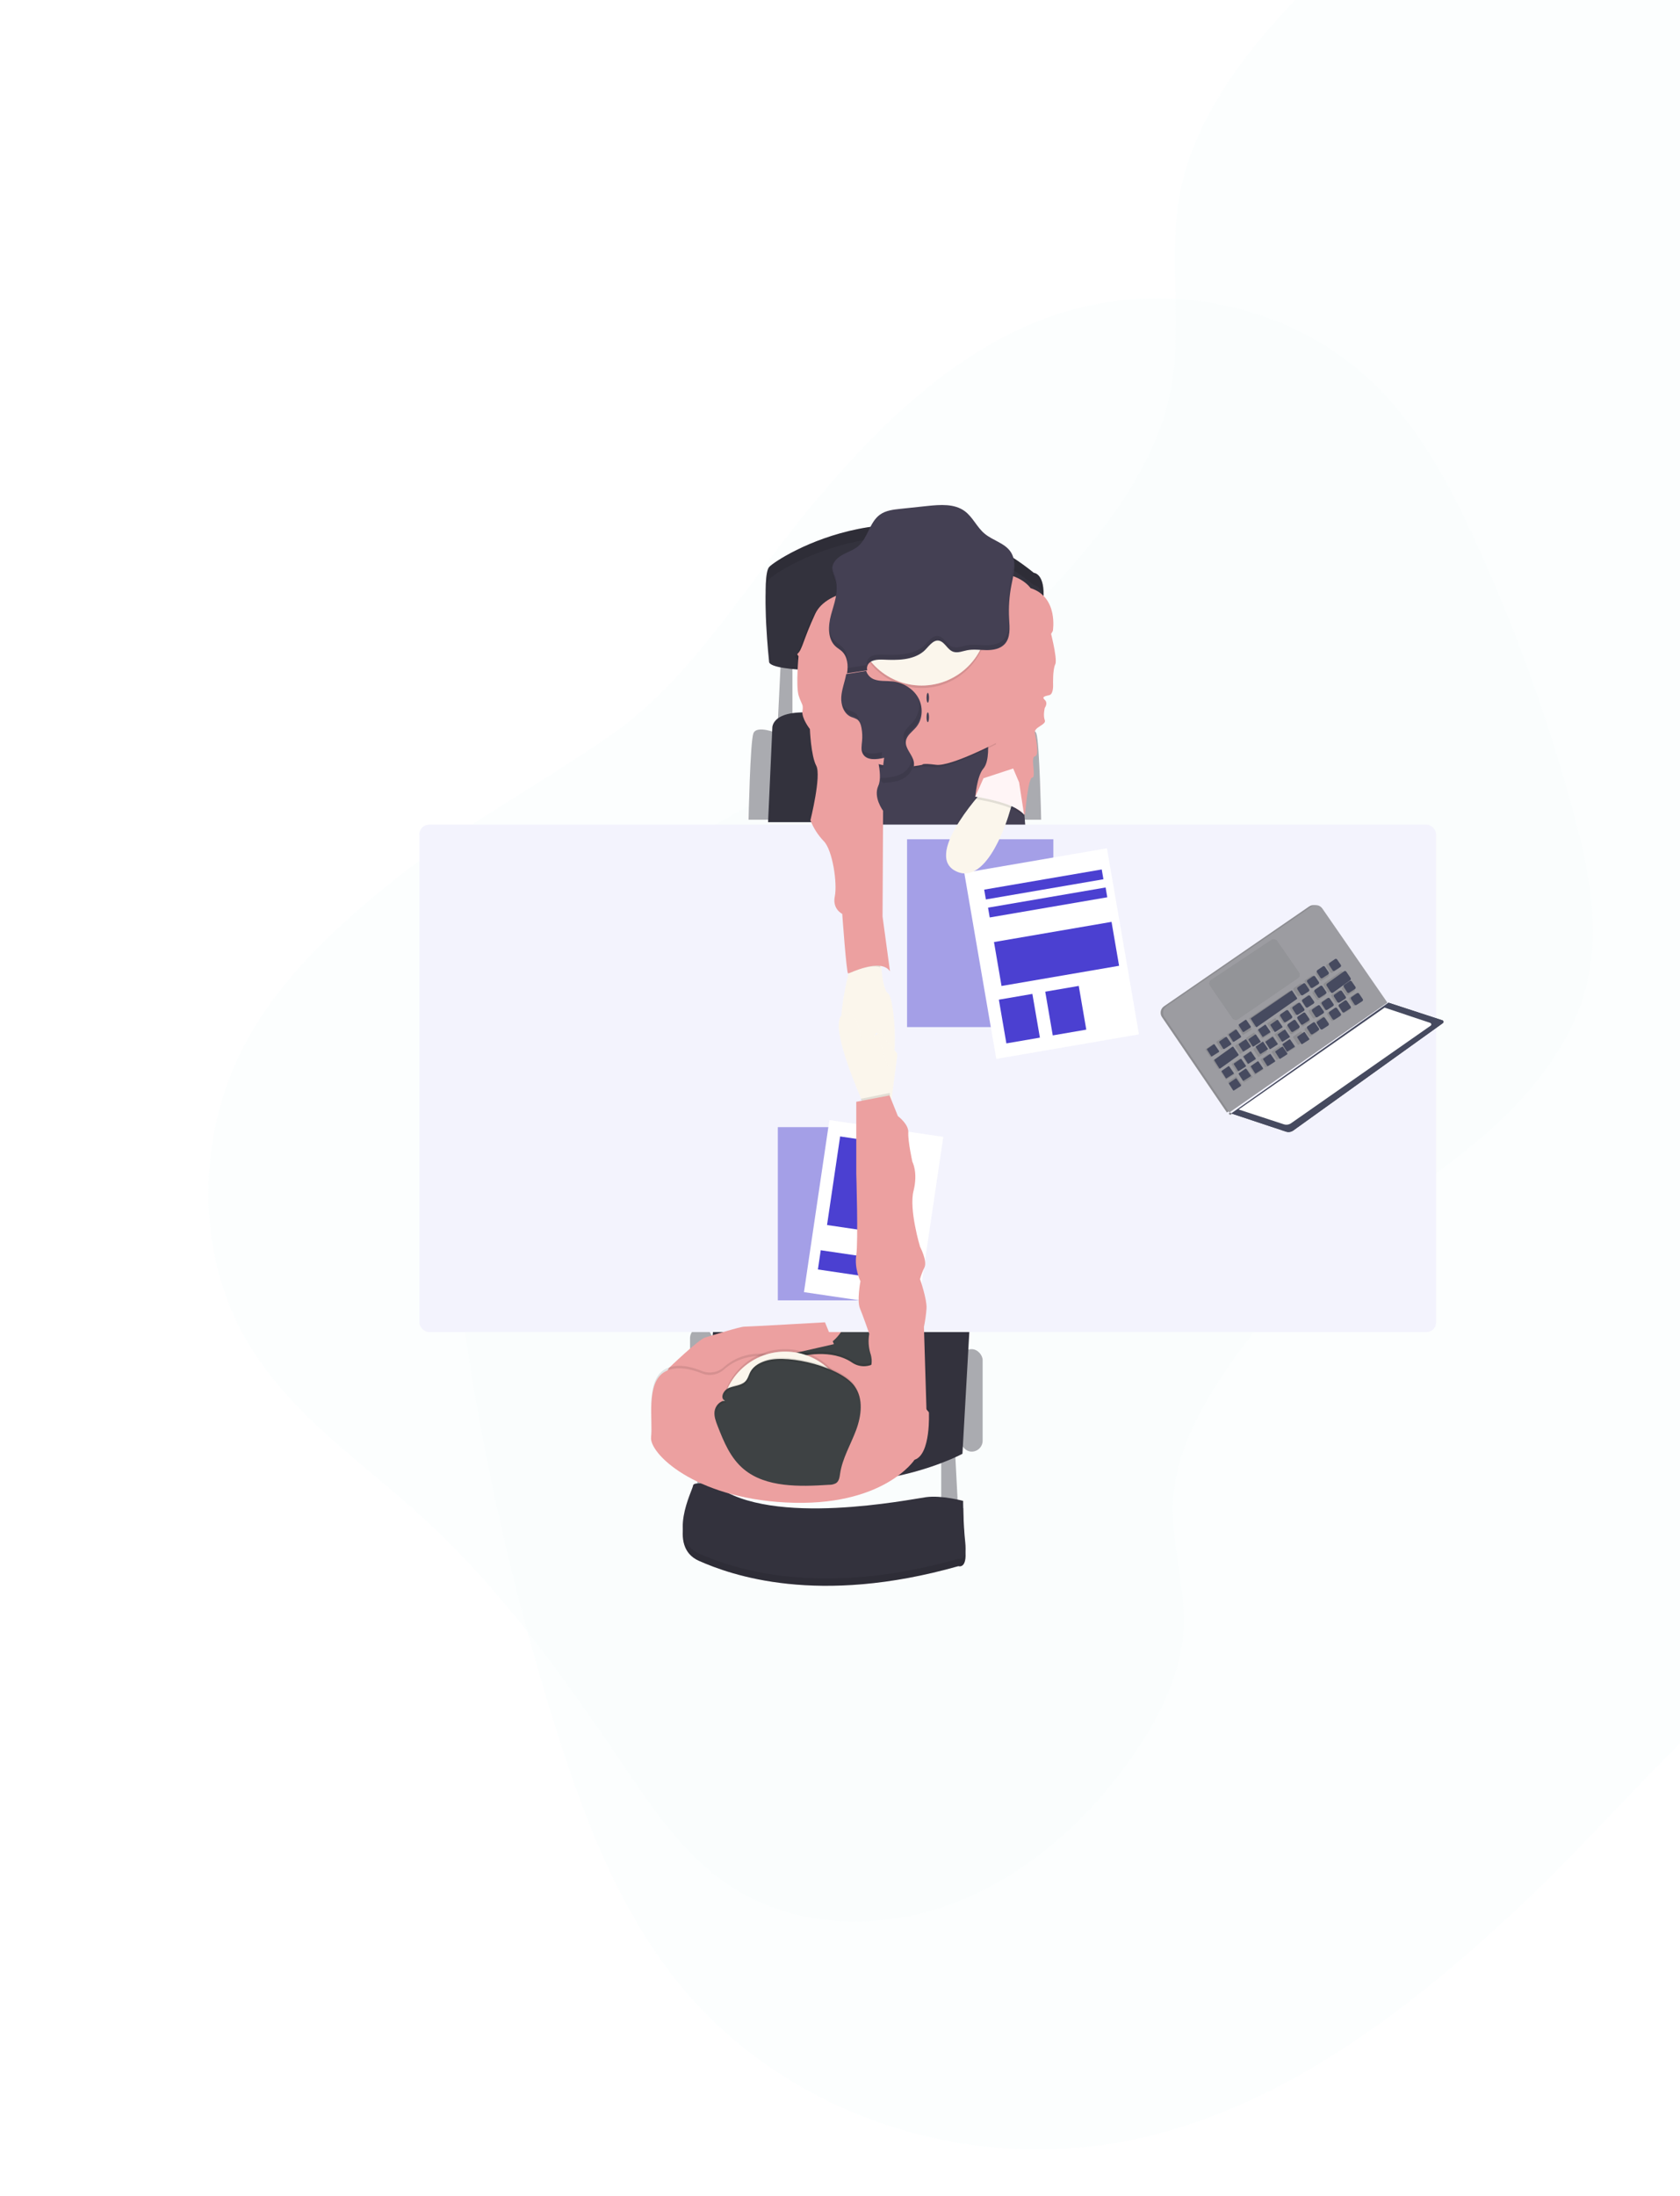 <svg width="689" height="900" viewBox="0 0 689 900" fill="none" xmlns="http://www.w3.org/2000/svg">
	<g opacity="0.2">
		<path d="M158.48 363.197C135.928 381.578 114.08 402.146 100.352 428.095C80.164 466.245 80.475 514.235 101.193 549.61C118.734 579.603 148.315 599.133 173.621 622.301C204.801 650.833 230.027 685.605 253.901 720.965C266.73 739.957 279.666 759.653 298.403 772.373C324.42 790.03 359.495 791.776 390.126 780.44C420.757 769.103 446.978 745.701 465.806 717.888C475.826 703.088 484.115 686.362 485.31 668.769C486.575 650.154 479.832 632.16 481.232 613.545C482.529 596.295 490.738 579.979 500.332 565.311C512.858 546.159 528.021 528.868 545.373 513.949C565.041 497.059 587.191 483.584 606.922 466.831C626.653 450.078 644.513 428.867 650.69 403.632C656.5 379.91 651.394 355.587 645.196 332.734C635.105 295.392 621.991 258.935 605.984 223.722C595.237 200.124 582.964 176.85 564.99 158.785C530.629 124.24 475.917 112.887 428.667 130.49C389.52 145.075 357.908 176.73 330.685 209.864C305.861 240.079 283.215 278.513 251.032 300.939C220.326 322.314 187.938 339.198 158.48 363.197Z" fill="white" />
		<path d="M158.48 363.197C135.928 381.578 114.08 402.146 100.352 428.095C80.164 466.245 80.475 514.235 101.193 549.61C118.734 579.603 148.315 599.133 173.621 622.301C204.801 650.833 230.027 685.605 253.901 720.965C266.73 739.957 279.666 759.653 298.403 772.373C324.42 790.03 359.495 791.776 390.126 780.44C420.757 769.103 446.978 745.701 465.806 717.888C475.826 703.088 484.115 686.362 485.31 668.769C486.575 650.154 479.832 632.16 481.232 613.545C482.529 596.295 490.738 579.979 500.332 565.311C512.858 546.159 528.021 528.868 545.373 513.949C565.041 497.059 587.191 483.584 606.922 466.831C626.653 450.078 644.513 428.867 650.69 403.632C656.5 379.91 651.394 355.587 645.196 332.734C635.105 295.392 621.991 258.935 605.984 223.722C595.237 200.124 582.964 176.85 564.99 158.785C530.629 124.24 475.917 112.887 428.667 130.49C389.52 145.075 357.908 176.73 330.685 209.864C305.861 240.079 283.215 278.513 251.032 300.939C220.326 322.314 187.938 339.198 158.48 363.197Z" fill="#4DD5DE" fill-opacity="0.08" />
	</g>
	<g opacity="0.2">
		<path d="M906.691 584.228C942.944 561.413 978.563 535.275 1003.28 499.818C1039.63 447.689 1047.79 377.503 1023.86 322.092C1003.61 275.116 963.892 241.271 931.07 202.875C890.629 155.587 860.008 100.249 831.466 44.295C816.129 14.239 800.761 -16.863 775.664 -38.812C740.815 -69.281 689.874 -78.124 643.078 -67.052C596.283 -55.98 553.767 -26.485 521.26 10.781C503.963 30.612 488.848 53.567 483.944 79.062C478.754 106.038 485.379 133.544 479.991 160.495C475 185.47 460.076 207.841 443.424 227.555C421.681 253.295 396.421 275.843 368.386 294.533C336.615 315.686 301.83 331.406 269.989 352.349C238.149 373.291 208.244 401.084 194.688 436.852C181.941 470.476 185.037 506.937 189.992 541.443C198.036 597.822 210.656 653.451 227.726 707.78C239.195 744.192 252.952 780.405 275.974 810.028C319.986 866.673 397.898 893.076 470.103 875.829C529.926 861.536 581.801 820.948 627.529 777.411C669.228 737.71 709.218 685.607 760.271 658.608C808.979 632.879 859.338 614.015 906.691 584.228Z" fill="white" />
		<path d="M906.691 584.228C942.944 561.413 978.563 535.275 1003.28 499.818C1039.63 447.689 1047.79 377.503 1023.86 322.092C1003.61 275.116 963.892 241.271 931.07 202.875C890.629 155.587 860.008 100.249 831.466 44.295C816.129 14.239 800.761 -16.863 775.664 -38.812C740.815 -69.281 689.874 -78.124 643.078 -67.052C596.283 -55.98 553.767 -26.485 521.26 10.781C503.963 30.612 488.848 53.567 483.944 79.062C478.754 106.038 485.379 133.544 479.991 160.495C475 185.47 460.076 207.841 443.424 227.555C421.681 253.295 396.421 275.843 368.386 294.533C336.615 315.686 301.83 331.406 269.989 352.349C238.149 373.291 208.244 401.084 194.688 436.852C181.941 470.476 185.037 506.937 189.992 541.443C198.036 597.822 210.656 653.451 227.726 707.78C239.195 744.192 252.952 780.405 275.974 810.028C319.986 866.673 397.898 893.076 470.103 875.829C529.926 861.536 581.801 820.948 627.529 777.411C669.228 737.71 709.218 685.607 760.271 658.608C808.979 632.879 859.338 614.015 906.691 584.228Z" fill="#4DD5DE" fill-opacity="0.08" />
	</g>
	<path d="M386 595.78V620H393L391.645 594L386 595.78Z" fill="#AAABB0" />
	<path d="M286 591.78V616H293L291.646 590L286 591.78Z" fill="#AAABB0" />
	<rect x="394" y="553" width="9" height="42" rx="4.5" fill="#AAABB0" />
	<rect x="283" y="544" width="9" height="52" rx="4.5" fill="#AAABB0" />
	<path d="M415 300.63C415 300.63 423.727 296.962 425.036 300.63C426.345 304.299 427 336 427 336H418.705L415 300.63Z" fill="#AAABB0" />
	<path d="M319 300.63C319 300.63 310.272 296.962 308.963 300.63C307.654 304.299 307 336 307 336H315.29L319 300.63Z" fill="#AAABB0" />
	<path d="M320.333 268.672L319 296H325V268L320.333 268.672Z" fill="#AAABB0" />
	<path d="M315 337L316.744 298.421C316.744 298.421 316.091 289.872 336.773 292.503C357.456 295.133 418 300.393 418 300.393V337H315Z" fill="#33323D" />
	<path d="M398 537.732L394.713 595.883C394.713 595.883 346.504 622.26 288 597.18L293.259 536L398 537.732Z" fill="#33323D" />
	<path d="M352 307.171L353.091 345H421L417.057 295L352 307.171Z" fill="#444053" />
	<rect x="296" y="513" width="63" height="80" fill="#3E4244" />
	<path d="M336.025 545.445C336.025 545.445 345.248 538.227 346.783 540.412C348.318 542.597 341.302 552.007 338.442 550.912C335.583 549.816 336.025 545.445 336.025 545.445Z" fill="#ECA0A0" />
	<g filter="url(#filter0_d_131_10192)">
		<rect x="172" y="334" width="417" height="208" rx="4" fill="white" />
		<rect x="172" y="334" width="417" height="208" rx="4" fill="#4E4CD6" fill-opacity="0.07" />
	</g>
	<path d="M315.447 266.523C315.447 266.523 312.191 236.097 315.447 232.407C318.703 228.717 373.407 193.721 423.988 234.793C423.988 234.793 428.761 235.015 427.895 245.876C427.384 252.75 427.419 259.654 427.999 266.523C427.999 266.523 319.14 274.346 315.447 266.523Z" fill="#33323D" />
	<path opacity="0.1" d="M315.447 266.523C315.447 266.523 312.191 236.097 315.447 232.407C318.703 228.717 373.407 193.721 423.988 234.793C423.988 234.793 428.761 235.015 427.895 245.876C427.384 252.75 427.419 259.654 427.999 266.523C427.999 266.523 319.14 274.346 315.447 266.523Z" fill="black" />
	<path d="M315.447 271.523C315.447 271.523 312.191 241.097 315.447 237.407C318.703 233.717 373.407 198.721 423.988 239.793C423.988 239.793 428.761 240.015 427.895 250.876C427.384 257.75 427.419 264.654 427.999 271.523C427.999 271.523 319.14 279.346 315.447 271.523Z" fill="#33323D" />
	<path d="M430.364 257C430.364 257 433.885 270.089 432.788 272.268C431.692 274.447 431.89 280.559 431.89 280.559C431.89 280.559 432.128 284.486 430.364 284.918C428.6 285.35 427.06 285.572 428.487 286.881C429.914 288.19 428.487 290.153 428.487 290.153C428.487 290.153 427.714 293.21 428.487 295.173C429.26 297.136 423.969 297.954 424.418 300.408C424.867 302.862 426.347 309.786 424.418 310.009C422.489 310.231 425.078 318.732 423.341 318.732C421.603 318.732 420.368 334 420.368 334C420.368 334 408.146 323.752 400 326.585C400 326.585 400.661 318.078 403.303 315.022C405.946 311.965 405.147 304.119 405.147 304.119L418.254 265.069L430.364 257Z" fill="#ECA0A0" />
	<path d="M365.453 436.615C362.684 439.703 359.697 423.213 359.697 423.213C359.697 423.213 351.812 434.172 346.696 426.868C343.153 421.807 345.947 407.471 347.975 399.148C348.883 395.448 349.65 392.934 349.65 392.934L361.162 391C361.162 391 361.2 393.527 361.456 396.595C361.801 400.741 362.549 405.885 364.142 407.116C366.949 409.25 368.228 433.501 365.453 436.615Z" fill="white" />
	<path d="M365.453 436.615C362.684 439.703 359.697 423.213 359.697 423.213C359.697 423.213 351.812 434.172 346.696 426.868C343.153 421.807 345.947 407.471 347.975 399.148C348.883 395.448 349.65 392.934 349.65 392.934L361.162 391C361.162 391 361.2 393.527 361.456 396.595C361.801 400.741 362.549 405.885 364.142 407.116C366.949 409.25 368.228 433.501 365.453 436.615Z" fill="#F2DEB7" fill-opacity="0.25" />
	<path opacity="0.1" d="M358.796 242.063C358.796 242.063 338.313 241.848 333.307 252.673C328.3 263.498 328.078 267.189 326.117 268.917C324.156 270.646 347.463 279.749 347.463 279.749L348.555 317C348.555 317 353.13 312.393 360.535 314.479C367.94 316.565 377.312 314.479 377.312 314.479C377.312 314.479 376.874 313.693 382.979 314.479C389.083 315.265 408.468 305.09 408.468 305.09C408.468 305.09 408.789 288.794 408.357 285.324C407.926 281.854 422.187 256.358 422.187 256.358C422.187 256.358 433.298 245.747 421.756 242.063C421.756 242.063 417.671 235.942 407.161 236C396.652 236.059 358.796 242.063 358.796 242.063Z" fill="black" />
	<path d="M359.761 241.063C359.761 241.063 339.3 240.848 334.299 251.673C329.298 262.498 329.076 266.189 327.117 267.917C325.158 269.646 348.44 278.749 348.44 278.749L349.53 316C349.53 316 354.101 311.393 361.498 313.479C368.895 315.565 378.257 313.479 378.257 313.479C378.257 313.479 377.82 312.693 383.918 313.479C390.016 314.265 409.38 304.09 409.38 304.09C409.38 304.09 416.993 291.744 416.562 288.281C416.131 284.818 431.794 258.606 431.794 258.606C431.794 258.606 434.19 244.747 422.653 241.063C422.653 241.063 418.573 234.942 408.074 235C397.576 235.059 359.761 241.063 359.761 241.063Z" fill="#ECA0A0" />
	<path opacity="0.1" d="M361 396.468C356.763 395.114 350.115 398.101 348 399C348.876 395.367 349.616 392.899 349.616 392.899L360.716 391C360.716 391 360.735 393.481 361 396.468Z" fill="black" />
	<path d="M333.885 268H327.58C327.58 268 326.275 281.298 327.58 285.221C328.886 289.144 329.538 288.575 329.101 291.478C328.664 294.38 332.149 298.826 332.149 298.826C332.149 298.826 332.58 309.784 334.76 313.863C336.94 317.943 332.365 336.236 332.365 336.236C333.612 339.394 335.459 342.28 337.802 344.735C341.502 348.436 343.461 362.165 342.371 367.396C341.281 372.626 345.419 374.587 345.419 374.587C345.419 374.587 347.161 399 347.814 399C348.467 399 361.084 392.462 365 398.124L361.952 375.679L362.174 332.313C362.174 332.313 358.036 326.861 360.216 322.069C362.396 317.276 358.473 305.939 358.473 305.939L352.814 280.664L333.885 268Z" fill="#ECA0A0" />
	<path d="M293.608 611.872C293.608 611.872 284.471 609.91 284.255 611.872C284.04 613.833 273.375 633.886 286.651 639.771C299.927 645.655 335.382 658.293 393.042 641.948C393.042 641.948 396.736 643.255 395.868 635.194C395 627.132 395 618.194 395 618.194C395 618.194 386.293 615.795 379.766 616.671C373.239 617.547 316.453 629.094 293.608 611.872Z" fill="#33323D" />
	<path opacity="0.1" d="M293.608 611.872C293.608 611.872 284.471 609.91 284.255 611.872C284.04 613.833 273.375 633.886 286.651 639.771C299.927 645.655 335.382 658.293 393.042 641.948C393.042 641.948 396.736 643.255 395.868 635.194C395 627.132 395 618.194 395 618.194C395 618.194 386.293 615.795 379.766 616.671C373.239 617.547 316.453 629.094 293.608 611.872Z" fill="black" />
	<path d="M293.608 608.872C293.608 608.872 284.471 606.91 284.255 608.872C284.04 610.833 273.375 630.886 286.651 636.771C299.927 642.655 335.382 655.293 393.042 638.948C393.042 638.948 396.736 640.255 395.868 632.194C395 624.132 395 615.194 395 615.194C395 615.194 386.293 612.795 379.766 613.671C373.239 614.547 316.453 626.094 293.608 608.872Z" fill="#33323D" />
	<path d="M347.049 276.298C346.488 279.47 345.216 282.519 345.02 285.73C344.824 288.942 346.071 292.594 349.053 293.853C349.885 294.1 350.691 294.426 351.461 294.826C352.61 295.598 353.08 297.051 353.321 298.414C353.642 300.173 353.718 301.967 353.549 303.746C353.386 305.537 353.001 307.464 353.889 309.027C355.449 311.797 359.514 311.389 362.608 310.61L361.544 318.804C361.459 319.453 361.407 320.186 361.883 320.627C362.338 320.945 362.903 321.067 363.449 320.964C366.138 320.796 368.905 320.426 371.209 319.018C373.513 317.61 375.229 314.989 374.792 312.349C374.283 309.287 371.098 306.854 371.529 303.779C371.862 301.398 374.204 299.886 375.745 298.057C378.531 294.709 378.681 289.623 376.495 285.834C374.309 282.046 370.086 279.697 365.74 279.269C363.332 279.029 360.826 279.321 358.561 278.49C356.964 277.908 355.733 276.617 355.233 275" fill="#444053" />
	<path d="M272 565.902L274.255 560.805C274.255 560.805 286.429 549.035 289.227 548.21C292.025 547.385 303.443 543.791 305.168 543.791C306.893 543.791 338.343 542 338.343 542L342 550.947L302.532 559.94L289.227 570L272 565.902Z" fill="#ECA0A0" />
	<path d="M368 432.463L365.908 448.514L365.101 454.692L355.703 456C355.703 456 354.687 453.829 353.25 450.495C348.889 440.374 340.678 419.504 345.439 415.902C351.768 411.103 353.309 427.017 353.309 427.017L360.524 423.525L368 432.463Z" fill="white" />
	<path d="M368 432.463L365.908 448.514L365.101 454.692L355.703 456C355.703 456 354.687 453.829 353.25 450.495C348.889 440.374 340.678 419.504 345.439 415.902C351.768 411.103 353.309 427.017 353.309 427.017L360.524 423.525L368 432.463Z" fill="#F2DEB7" fill-opacity="0.25" />
	<rect x="319" y="462" width="47" height="71" fill="white" />
	<rect opacity="0.5" x="319" y="462" width="47" height="71" fill="#4B40D1" />
	<path d="M340.156 459.09L386.864 465.993L376.432 536.529L329.723 529.626L340.156 459.09Z" fill="white" />
	<path d="M344.552 465.817L368.594 469.37L363.225 505.674L339.183 502.12L344.552 465.817Z" fill="#4B40D1" />
	<path d="M336.605 512.452L365.733 516.756L364.567 524.64L335.439 520.336L336.605 512.452Z" fill="#4B40D1" />
	<path opacity="0.1" d="M378 282C392.912 282 405 269.912 405 255C405 240.088 392.912 228 378 228C363.088 228 351 240.088 351 255C351 269.912 363.088 282 378 282Z" fill="black" />
	<path d="M378 281C392.912 281 405 268.912 405 254C405 239.088 392.912 227 378 227C363.088 227 351 239.088 351 254C351 268.912 363.088 281 378 281Z" fill="white" />
	<path d="M378 281C392.912 281 405 268.912 405 254C405 239.088 392.912 227 378 227C363.088 227 351 239.088 351 254C351 268.912 363.088 281 378 281Z" fill="#F2DEB7" fill-opacity="0.25" />
	<path d="M355.665 274.753C355.478 274.045 355.546 273.295 355.856 272.632C356.904 270.459 359.887 270.269 362.304 270.38C367.988 270.643 374.225 270.676 378.671 267.097C380.515 265.627 382.577 261.931 385.257 262.633C387.641 263.257 388.636 266.48 391.119 267.196C392.917 267.715 394.781 266.887 396.612 266.539C399.246 266.021 401.947 266.454 404.621 266.474C407.295 266.493 410.199 265.988 412.023 264.038C414.487 261.412 414.085 257.309 413.868 253.711C413.597 249.063 413.914 244.401 414.809 239.832C415.705 235.289 417.082 230.207 414.566 226.314C412.168 222.605 407.202 221.587 403.81 218.744C400.636 216.118 398.956 211.91 395.604 209.474C391.382 206.408 385.646 206.848 380.456 207.38L369.194 208.575C366.289 208.883 363.266 209.231 360.875 210.958C356.561 214.07 355.968 220.536 351.885 223.944C350.067 225.454 347.742 226.202 345.668 227.332C343.593 228.461 341.591 230.247 341.354 232.584C341.156 234.553 342.223 236.372 342.743 238.269C343.975 242.799 342.052 247.461 340.82 252.024C339.589 256.586 339.352 262.128 342.928 265.154C343.652 265.771 344.495 266.244 345.2 266.887C347.617 269.087 347.946 272.796 347.387 276" fill="#444053" />
	<path d="M380.5 288C380.776 288 381 287.105 381 286C381 284.895 380.776 284 380.5 284C380.224 284 380 284.895 380 286C380 287.105 380.224 288 380.5 288Z" fill="#444053" />
	<path d="M380.5 296C380.776 296 381 295.105 381 294C381 292.895 380.776 292 380.5 292C380.224 292 380 292.895 380 294C380 295.105 380.224 296 380.5 296Z" fill="#444053" />
	<path d="M366.53 437.554C367.248 436.737 367.725 434.638 368 431.869L360 422C360 422 363.389 441.133 366.53 437.554Z" fill="white" />
	<path d="M366.53 437.554C367.248 436.737 367.725 434.638 368 431.869L360 422C360 422 363.389 441.133 366.53 437.554Z" fill="#F2DEB7" fill-opacity="0.25" />
	<path opacity="0.1" d="M375.076 597.336C375.076 597.336 362.268 616.943 322.251 614.842C284.553 612.897 266.152 594.529 267.03 588.045C267.907 581.562 264.627 565.78 272.701 561.242C277.383 558.616 283.545 560.172 287.893 561.948C290.959 563.181 294.468 562.558 296.91 560.347C300.884 556.8 308.297 552.806 319.999 555.951C321.504 556.348 323.093 556.319 324.582 555.866C329.454 554.395 341.051 551.84 349.466 557.513C352.181 559.366 355.732 559.5 358.581 557.857L358.699 557.786C362.628 555.406 380.963 577.885 380.963 577.885C380.963 577.885 381.84 595.177 375.076 597.336Z" fill="black" />
	<path d="M375.076 598.336C375.076 598.336 362.268 617.943 322.251 615.842C284.553 613.897 266.152 595.529 267.03 589.045C267.907 582.562 264.627 566.78 272.701 562.242C277.383 559.616 283.545 561.172 287.893 562.948C290.959 564.181 294.468 563.558 296.91 561.347C300.884 557.8 308.297 553.806 319.999 556.951C321.504 557.348 323.093 557.319 324.582 556.866C329.454 555.395 341.051 552.84 349.466 558.513C352.181 560.366 355.732 560.5 358.581 558.857L358.699 558.786C362.628 556.406 380.963 578.885 380.963 578.885C380.963 578.885 381.84 596.177 375.076 598.336Z" fill="#ECA0A0" />
	<path opacity="0.1" d="M322 605C336.359 605 348 593.359 348 579C348 564.641 336.359 553 322 553C307.641 553 296 564.641 296 579C296 593.359 307.641 605 322 605Z" fill="black" />
	<path d="M322 606C336.359 606 348 594.359 348 580C348 565.641 336.359 554 322 554C307.641 554 296 565.641 296 580C296 594.359 307.641 606 322 606Z" fill="white" />
	<path d="M322 606C336.359 606 348 594.359 348 580C348 565.641 336.359 554 322 554C307.641 554 296 565.641 296 580C296 594.359 307.641 606 322 606Z" fill="#F2DEB7" fill-opacity="0.25" />
	<path d="M314.679 557.616C311.921 558.354 309.203 559.764 307.857 562.081C307.045 563.478 306.762 565.155 305.587 566.317C303.925 567.969 301.121 568.001 298.871 568.928C296.621 569.855 295.137 573.119 297.34 574.15C295.044 574.268 293.342 576.363 293.059 578.445C292.775 580.527 293.573 582.603 294.345 584.588C296.865 591.011 299.577 597.714 305.132 602.283C314.184 609.738 327.827 609.392 339.987 608.602C340.98 608.635 341.965 608.41 342.843 607.949C344.163 607.088 344.328 605.436 344.546 603.987C345.463 597.799 348.854 592.179 351.07 586.272C353.287 580.364 354.198 573.426 350.463 568.197C344.968 560.443 323.928 555.136 314.679 557.616Z" fill="#3E4244" />
	<path opacity="0.1" d="M365 448.367L364.235 454.667L355.325 456C355.325 456 354.362 453.787 353 450.387L364.857 448L365 448.367Z" fill="black" />
	<path d="M374.649 585L379.989 578.688L378.92 543.875C379.446 541.363 379.803 538.818 379.989 536.257C380.2 532.556 377.319 524.292 377.319 524.292C377.766 522.637 378.373 521.032 379.131 519.5C380.412 516.889 377.325 511.014 377.325 511.014C377.325 511.014 372.728 495.785 374.649 488.167C376.57 480.549 374.181 476.201 374.181 476.201C374.181 476.201 372.305 467.715 372.516 464.236C372.728 460.757 368.245 457.486 368.245 457.486L364.832 449L351.174 451.611V480.986C351.174 480.986 352.025 509.056 351.174 514.5C350.322 519.944 352.877 525.16 352.877 525.16C352.877 525.16 351.385 533.209 352.666 536.257C353.946 539.305 356.508 546.701 356.508 546.701C356.032 549.345 356.179 552.065 356.937 554.639C358.218 558.451 356.937 560.625 356.937 560.625L374.649 585Z" fill="#ECA0A0" />
	<g opacity="0.1">
		<path d="M414.421 238.406C413.682 242.169 413.351 245.998 413.432 249.829C413.488 246.643 413.828 243.469 414.447 240.341C415.024 237.486 415.758 234.414 415.6 231.566C415.359 233.868 414.965 236.153 414.421 238.406Z" fill="black" />
		<path d="M345.176 264.943C344.475 264.3 343.636 263.85 342.916 263.239C341.002 261.639 340.197 259.318 340.039 256.811C339.849 260.025 340.518 263.136 342.916 265.168C343.636 265.779 344.475 266.241 345.176 266.871C346.641 268.294 347.491 270.217 347.548 272.239C347.738 269.539 347.181 266.73 345.176 264.943Z" fill="black" />
		<path d="M343.086 240.939C343.201 239.581 343.081 238.214 342.732 236.895C342.352 235.519 341.671 234.176 341.422 232.794C341.422 232.941 341.369 233.096 341.35 233.256C341.16 235.185 342.221 236.966 342.732 238.824C342.92 239.516 343.039 240.224 343.086 240.939Z" fill="black" />
		<path d="M411.65 262.108C409.835 264.036 406.946 264.512 404.286 264.493C401.626 264.474 398.933 264.049 396.319 264.564C394.497 264.924 392.643 265.727 390.855 265.206C388.385 264.506 387.395 261.349 385.03 260.739C382.337 260.044 380.287 263.664 378.478 265.104C374.056 268.575 367.851 268.543 362.197 268.318C359.793 268.209 356.825 268.395 355.79 270.529C355.474 271.176 355.406 271.914 355.6 272.606L347.594 273.84C347.563 274.487 347.491 275.131 347.377 275.769L355.6 274.483C355.406 273.791 355.474 273.054 355.79 272.406C356.825 270.272 359.793 270.086 362.197 270.195C367.851 270.452 374.056 270.484 378.478 266.981C380.313 265.541 382.364 261.921 385.03 262.616C387.395 263.22 388.385 266.383 390.855 267.084C392.643 267.585 394.497 266.781 396.319 266.441C398.939 265.926 401.626 266.351 404.286 266.37C406.946 266.389 409.835 265.894 411.65 263.985C413.465 262.076 413.727 259.228 413.615 256.451C413.537 258.604 413.085 260.597 411.65 262.108Z" fill="black" />
	</g>
	<g opacity="0.1">
		<path d="M350.688 292.221C349.926 291.811 349.126 291.479 348.3 291.23C346.896 290.579 345.781 289.415 345.175 287.968C345.66 290.246 346.89 292.32 348.947 293.211C349.773 293.461 350.573 293.792 351.335 294.202C351.822 294.553 352.216 295.023 352.48 295.569C352.221 294.275 351.749 292.954 350.688 292.221Z" fill="black" />
		<path d="M361.74 308.288C358.757 309.06 354.861 309.463 353.224 306.881C353.275 307.503 353.451 308.108 353.742 308.658C355.14 311.2 358.556 311.114 361.461 310.487L361.74 308.288Z" fill="black" />
		<path d="M373.827 310.097C374.241 312.778 372.532 315.453 370.268 316.859C368.003 318.266 365.24 318.656 362.574 318.841C362.15 318.897 361.72 318.847 361.319 318.695C361.071 319.266 361.177 319.932 361.589 320.393C362.001 320.854 362.642 321.022 363.221 320.822C365.887 320.65 368.631 320.274 370.915 318.841C373.199 317.408 374.907 314.74 374.467 312.052C374.343 311.373 374.127 310.716 373.827 310.097V310.097Z" fill="black" />
		<path d="M376.7 286.192C377.5 289.445 376.784 292.894 374.758 295.536C373.231 297.425 370.908 298.937 370.578 301.36C370.468 302.475 370.694 303.597 371.225 304.576C371.167 304.167 371.167 303.751 371.225 303.342C371.555 300.918 373.878 299.379 375.405 297.517C377.916 294.42 378.265 289.857 376.7 286.192Z" fill="black" />
	</g>
	<g opacity="0.1">
		<path d="M299.444 569.686C301.661 568.772 304.433 568.739 306.083 567.092C307.244 565.937 307.524 564.27 308.326 562.889C309.63 560.579 312.337 559.185 315.063 558.452C324.194 555.987 345.011 561.254 350.437 568.889C352.027 571.198 352.894 573.925 352.928 576.724C353.137 573.493 352.263 570.283 350.444 567.598C345.017 559.963 324.22 554.696 315.07 557.161C312.344 557.894 309.657 559.289 308.333 561.598C307.53 562.979 307.25 564.646 306.089 565.801C304.439 567.442 301.667 567.475 299.45 568.396C297.761 569.09 296.509 571.139 296.965 572.515C297.333 571.256 298.24 570.221 299.444 569.686Z" fill="black" />
		<path d="M293.704 579.111C293.978 577.036 295.661 574.96 297.937 574.843C297.453 574.643 297.086 574.235 296.939 573.734C295.175 574.386 293.919 575.957 293.678 577.814C293.616 578.342 293.616 578.875 293.678 579.403C293.704 579.306 293.704 579.209 293.704 579.111Z" fill="black" />
	</g>
	<rect x="372" y="344" width="60" height="77" fill="white" />
	<rect opacity="0.5" x="372" y="344" width="60" height="77" fill="#4B40D1" />
	<path d="M395.469 357.758L453.981 347.697L467.106 423.97L408.594 434.031L395.469 357.758Z" fill="white" />
	<path d="M409.65 409.753L423.398 407.39L426.481 425.309L412.734 427.673L409.65 409.753Z" fill="#4B40D1" />
	<path d="M428.673 406.479L442.421 404.115L445.504 422.035L431.757 424.398L428.673 406.479Z" fill="#4B40D1" />
	<path d="M407.653 386.137L455.863 377.862L458.956 395.862L410.745 404.138L407.653 386.137Z" fill="#4B40D1" />
	<path d="M403.634 364.653L451.845 356.378L452.535 360.394L404.324 368.669L403.634 364.653Z" fill="#4B40D1" />
	<path d="M405.215 372.04L453.426 363.765L454.116 367.781L405.905 376.056L405.215 372.04Z" fill="#4B40D1" />
	<path d="M405.052 322C405.052 322 378.365 349.86 391.763 356.938C405.161 364.016 413.882 333.39 413.882 333.39L416 326.425L405.052 322Z" fill="white" />
	<path d="M405.052 322C405.052 322 378.365 349.86 391.763 356.938C405.161 364.016 413.882 333.39 413.882 333.39L416 326.425L405.052 322Z" fill="#F2DEB7" fill-opacity="0.25" />
	<path opacity="0.1" d="M403.354 319.992L400 327.539C400 327.539 416.542 329.905 420 335L417.95 321.684L415.517 316L403.354 319.992Z" fill="black" />
	<path d="M403.354 318.992L400 326.539C400 326.539 416.542 328.905 420 334L417.95 320.684L415.517 315L403.354 318.992Z" fill="white" />
	<path d="M403.354 318.992L400 326.539C400 326.539 416.542 328.905 420 334L417.95 320.684L415.517 315L403.354 318.992Z" fill="#FF808B" fill-opacity="0.08" />
	<path d="M504.327 456.14L504 456.52L504.452 456.86L504.94 456.79L505 456.22L504.327 456.14Z" fill="#464A5F" />
	<path opacity="0.1" d="M504.327 456.14L504 456.52L504.452 456.86L504.94 456.79L505 456.22L504.327 456.14Z" fill="black" />
	<path d="M505 456.66L504.44 457L504 456.491L504.27 456.075L504.52 456L505 456.66Z" fill="#9C9CA1" />
	<path opacity="0.1" d="M505 456.66L504.44 457L504 456.491L504.27 456.075L504.52 456L505 456.66Z" fill="black" />
	<path d="M568 410.99L541.307 372.379C540.829 371.683 540.095 371.206 539.266 371.053C538.436 370.9 537.58 371.083 536.886 371.563L477.384 412.466C475.935 413.462 475.564 415.446 476.556 416.899L503.177 456L568 410.99Z" fill="#9C9CA1" />
	<path opacity="0.1" d="M568 410.99L541.307 372.379C540.829 371.683 540.095 371.206 539.266 371.053C538.436 370.9 537.58 371.083 536.886 371.563L477.384 412.466C475.935 413.462 475.564 415.446 476.556 416.899L503.177 456L568 410.99Z" fill="black" />
	<path d="M569 410.969L542.307 372.379C541.829 371.683 541.093 371.206 540.263 371.053C539.432 370.9 538.575 371.083 537.88 371.563L478.386 412.47C476.938 413.466 476.565 415.446 477.551 416.901L504.172 456L569 410.969Z" fill="#9C9CA1" />
	<path d="M591.487 418.191L569.451 411L505 456.39L527.387 463.831C528.403 464.167 529.515 463.996 530.388 463.371L591.669 419.409C591.904 419.275 592.033 419.007 591.993 418.736C591.952 418.465 591.751 418.248 591.487 418.191Z" fill="#464A5F" />
	<path opacity="0.1" d="M591.487 418.191L569.451 411L505 456.39L527.387 463.831C528.403 464.167 529.515 463.996 530.388 463.371L591.669 419.409C591.904 419.275 592.033 419.007 591.993 418.736C591.952 418.465 591.751 418.248 591.487 418.191Z" fill="black" />
	<path d="M591.503 418.199L569.463 411L505 456.398L527.391 463.827C528.406 464.168 529.52 463.999 530.392 463.372L591.685 419.404C591.911 419.266 592.032 419.004 591.993 418.739C591.953 418.475 591.759 418.261 591.503 418.199Z" fill="#464A5F" />
	<g opacity="0.1">
		<path d="M558.448 409.688L556.816 407.346C556.612 407.063 556.223 406.992 555.932 407.183L553.508 408.803C553.225 409.003 553.148 409.389 553.332 409.681L554.834 411.991C555.029 412.278 555.415 412.361 555.711 412.18L558.266 410.573C558.554 410.375 558.635 409.984 558.448 409.688Z" fill="black" />
		<path d="M554.093 412.707L552.455 410.371C552.251 410.089 551.861 410.017 551.571 410.208L549.153 411.841C548.868 412.039 548.788 412.425 548.971 412.72L550.472 415.029C550.665 415.319 551.052 415.405 551.35 415.225L553.911 413.618C554.057 413.522 554.158 413.372 554.193 413.2C554.227 413.029 554.191 412.851 554.093 412.707Z" fill="black" />
		<path d="M549.516 415.875L547.878 413.539C547.675 413.257 547.285 413.186 546.994 413.377L544.57 415.01C544.284 415.21 544.206 415.6 544.394 415.895L545.896 418.204C546.091 418.492 546.478 418.575 546.773 418.393L549.328 416.786C549.475 416.692 549.578 416.542 549.614 416.37C549.649 416.199 549.614 416.02 549.516 415.875Z" fill="black" />
		<path d="M544.882 419.089L543.244 416.747C543.041 416.469 542.656 416.397 542.366 416.584L539.942 418.224C539.659 418.423 539.582 418.809 539.766 419.102L541.268 421.412C541.461 421.698 541.843 421.783 542.139 421.607L544.7 419.993C544.844 419.898 544.945 419.749 544.979 419.579C545.013 419.409 544.978 419.233 544.882 419.089Z" fill="black" />
		<path d="M540.254 422.297L538.616 419.961C538.412 419.679 538.023 419.607 537.732 419.798L535.314 421.431C535.029 421.629 534.949 422.015 535.132 422.31L536.634 424.619C536.827 424.909 537.214 424.995 537.511 424.814L540.072 423.201C540.216 423.105 540.317 422.956 540.351 422.787C540.385 422.617 540.35 422.441 540.254 422.297Z" fill="black" />
		<path d="M535.827 425.797L533.793 422.895C533.749 422.83 533.682 422.785 533.605 422.77C533.528 422.756 533.448 422.772 533.383 422.817L530.406 424.827C530.34 424.87 530.294 424.937 530.278 425.015C530.262 425.092 530.278 425.172 530.322 425.237L532.187 428.106C532.276 428.244 532.459 428.284 532.597 428.198L535.743 426.246C535.819 426.202 535.873 426.127 535.889 426.041C535.905 425.954 535.883 425.865 535.827 425.797Z" fill="black" />
		<path d="M531.2 429.004L529.152 426.103C529.107 426.037 529.038 425.992 528.96 425.977C528.882 425.963 528.802 425.98 528.736 426.025L525.759 428.035C525.626 428.128 525.592 428.31 525.681 428.445L527.547 431.314C527.587 431.383 527.654 431.432 527.731 431.449C527.809 431.466 527.891 431.45 527.956 431.405L531.096 429.453C531.177 429.415 531.236 429.342 531.257 429.254C531.277 429.166 531.256 429.074 531.2 429.004Z" fill="black" />
		<path d="M527.098 431.847L525.064 428.972C524.969 428.841 524.787 428.81 524.654 428.9L521.677 430.904C521.541 430.997 521.504 431.182 521.593 431.32L523.458 434.19C523.549 434.324 523.728 434.364 523.868 434.281L527.014 432.329C527.101 432.287 527.163 432.206 527.18 432.11C527.197 432.014 527.166 431.916 527.098 431.847Z" fill="black" />
		<path d="M522.509 435.022L520.474 432.121C520.38 431.99 520.198 431.959 520.065 432.049L517.088 434.053C517.021 434.097 516.975 434.165 516.959 434.244C516.943 434.322 516.959 434.403 517.003 434.469L518.869 437.339C518.96 437.473 519.139 437.513 519.278 437.43L522.424 435.478C522.501 435.433 522.555 435.357 522.571 435.269C522.587 435.182 522.565 435.092 522.509 435.022Z" fill="black" />
		<path d="M518.063 438.08L516.028 435.179C515.985 435.113 515.917 435.068 515.84 435.054C515.763 435.039 515.683 435.056 515.619 435.1L512.642 437.111C512.576 437.153 512.53 437.221 512.514 437.298C512.498 437.375 512.514 437.455 512.557 437.521L514.423 440.39C514.512 440.527 514.694 440.568 514.832 440.481L517.978 438.529C518.055 438.486 518.108 438.411 518.125 438.324C518.141 438.238 518.118 438.149 518.063 438.08Z" fill="black" />
		<path d="M513.617 441.19L511.602 438.282C511.507 438.151 511.326 438.12 511.193 438.21L508.216 440.214C508.149 440.258 508.103 440.327 508.087 440.405C508.071 440.483 508.087 440.564 508.131 440.631L509.997 443.5C510.087 443.634 510.267 443.674 510.406 443.591L513.552 441.639C513.625 441.592 513.675 441.516 513.687 441.429C513.7 441.343 513.674 441.256 513.617 441.19Z" fill="black" />
		<path d="M509.171 444.267L507.137 441.366C507.093 441.301 507.025 441.256 506.948 441.241C506.871 441.226 506.791 441.243 506.727 441.288L503.75 443.285C503.684 443.328 503.638 443.395 503.622 443.472C503.606 443.549 503.622 443.63 503.666 443.695L505.531 446.564C505.62 446.701 505.802 446.742 505.941 446.655L509.087 444.703C509.159 444.66 509.209 444.587 509.225 444.504C509.242 444.421 509.222 444.335 509.171 444.267Z" fill="black" />
		<path d="M555.523 405.453L553.885 403.11C553.681 402.828 553.291 402.756 553.001 402.948L550.602 404.587C550.317 404.785 550.237 405.171 550.42 405.466L551.922 407.775C552.117 408.063 552.503 408.146 552.799 407.964L555.36 406.357C555.654 406.152 555.727 405.747 555.523 405.453Z" fill="black" />
		<path d="M549.12 396.194L547.482 393.839C547.279 393.561 546.894 393.49 546.605 393.677L544.18 395.31C543.895 395.507 543.815 395.893 543.998 396.188L545.5 398.498C545.693 398.787 546.079 398.873 546.377 398.693L548.938 397.086C549.231 396.888 549.311 396.492 549.12 396.194Z" fill="black" />
		<path d="M551.161 408.471L549.523 406.136C549.32 405.857 548.935 405.786 548.646 405.973L546.221 407.606C545.938 407.805 545.861 408.191 546.046 408.484L547.541 410.794C547.734 411.084 548.12 411.17 548.418 410.989L550.979 409.382C551.125 409.287 551.227 409.136 551.261 408.965C551.295 408.794 551.259 408.616 551.161 408.471Z" fill="black" />
		<path d="M546.585 411.64L544.947 409.304C544.743 409.022 544.354 408.95 544.063 409.141L541.645 410.755C541.356 410.953 541.276 411.344 541.463 411.64L542.965 413.949C543.16 414.237 543.546 414.32 543.842 414.138L546.403 412.531C546.696 412.333 546.776 411.937 546.585 411.64Z" fill="black" />
		<path d="M541.95 414.854L540.319 412.512C540.115 412.229 539.726 412.158 539.435 412.349L537.01 414.008C536.728 414.207 536.651 414.593 536.835 414.886L538.336 417.196C538.532 417.483 538.918 417.566 539.214 417.385L541.768 415.778C541.918 415.682 542.023 415.529 542.057 415.355C542.091 415.18 542.053 414.999 541.95 414.854Z" fill="black" />
		<path d="M544.863 399.363L543.225 397.027C543.021 396.749 542.636 396.677 542.347 396.865L539.923 398.498C539.638 398.695 539.558 399.081 539.741 399.376L541.242 401.686C541.435 401.975 541.822 402.061 542.12 401.881L544.681 400.274C544.827 400.178 544.928 400.028 544.963 399.857C544.997 399.685 544.961 399.507 544.863 399.363Z" fill="black" />
		<path d="M540.287 402.538L538.649 400.196C538.445 399.913 538.055 399.842 537.765 400.033L535.347 401.646C535.062 401.844 534.982 402.23 535.165 402.525L536.666 404.834C536.861 405.122 537.248 405.205 537.544 405.023L540.105 403.416C540.389 403.219 540.469 402.832 540.287 402.538Z" fill="black" />
		<path d="M535.652 405.745L534.014 403.41C533.813 403.129 533.427 403.055 533.137 403.24L530.712 404.899C530.429 405.099 530.352 405.485 530.537 405.778L532.038 408.087C532.231 408.377 532.618 408.463 532.916 408.283L535.47 406.669C535.62 406.574 535.724 406.421 535.759 406.246C535.793 406.072 535.754 405.891 535.652 405.745Z" fill="black" />
		<path d="M537.323 418.061L535.685 415.726C535.483 415.445 535.098 415.371 534.807 415.556L532.402 417.196C532.119 417.395 532.042 417.781 532.227 418.074L533.702 420.384C533.895 420.67 534.277 420.755 534.573 420.579L537.134 418.966C537.279 418.871 537.381 418.722 537.417 418.553C537.452 418.383 537.418 418.206 537.323 418.061Z" fill="black" />
		<path d="M532.694 421.269L531.056 418.933C530.853 418.651 530.463 418.579 530.172 418.77L527.754 420.403C527.47 420.601 527.39 420.987 527.572 421.282L529.074 423.591C529.267 423.881 529.654 423.967 529.951 423.786L532.512 422.179C532.659 422.084 532.76 421.934 532.795 421.762C532.829 421.591 532.793 421.413 532.694 421.269Z" fill="black" />
		<path d="M528.268 424.769L526.234 421.867C526.19 421.802 526.122 421.757 526.045 421.742C525.968 421.728 525.889 421.745 525.824 421.789L522.847 423.799C522.781 423.842 522.735 423.91 522.719 423.987C522.703 424.064 522.719 424.144 522.763 424.209L524.628 427.079C524.67 427.146 524.736 427.194 524.814 427.211C524.891 427.228 524.971 427.213 525.038 427.17L528.184 425.218C528.26 425.174 528.313 425.099 528.33 425.013C528.346 424.926 528.323 424.837 528.268 424.769Z" fill="black" />
		<path d="M524.167 427.612L522.132 424.704C522.037 424.573 521.856 424.542 521.723 424.632L518.752 426.636C518.616 426.729 518.579 426.914 518.668 427.053L520.533 429.922C520.624 430.056 520.804 430.096 520.943 430.013L524.089 428.061C524.168 428.02 524.223 427.944 524.239 427.856C524.254 427.768 524.227 427.678 524.167 427.612Z" fill="black" />
		<path d="M519.577 430.787L517.543 427.885C517.448 427.755 517.267 427.723 517.133 427.814L514.156 429.818C514.09 429.86 514.044 429.928 514.028 430.005C514.012 430.082 514.028 430.162 514.072 430.227L515.937 433.103C516.028 433.237 516.208 433.277 516.347 433.194L519.493 431.242C519.57 431.198 519.623 431.122 519.639 431.034C519.656 430.947 519.633 430.856 519.577 430.787Z" fill="black" />
		<path d="M515.132 433.871L513.097 430.969C513.054 430.904 512.986 430.859 512.909 430.844C512.832 430.83 512.752 430.846 512.688 430.891L509.711 432.875C509.644 432.918 509.598 432.985 509.582 433.063C509.566 433.14 509.582 433.22 509.626 433.285L511.492 436.154C511.58 436.292 511.763 436.332 511.901 436.246L515.047 434.294C515.116 434.25 515.163 434.18 515.179 434.1C515.195 434.02 515.178 433.938 515.132 433.871Z" fill="black" />
		<path d="M543.537 407.235L541.899 404.899C541.695 404.621 541.31 404.55 541.021 404.737L538.597 406.376C538.314 406.576 538.237 406.962 538.421 407.255L539.923 409.564C540.117 409.848 540.499 409.931 540.794 409.753L543.355 408.146C543.501 408.05 543.602 407.9 543.637 407.729C543.671 407.557 543.635 407.38 543.537 407.235Z" fill="black" />
		<path d="M538.902 410.449L537.264 408.107C537.06 407.825 536.671 407.753 536.38 407.944L533.962 409.584C533.677 409.781 533.597 410.168 533.78 410.462L535.282 412.772C535.475 413.061 535.861 413.147 536.159 412.967L538.72 411.353C538.864 411.258 538.965 411.109 538.999 410.939C539.033 410.769 538.998 410.593 538.902 410.449Z" fill="black" />
		<path d="M534.281 413.657L532.643 411.321C532.439 411.039 532.049 410.967 531.759 411.158L529.334 412.791C529.051 412.991 528.974 413.377 529.159 413.67L530.66 415.979C530.853 416.269 531.24 416.355 531.538 416.174L534.092 414.561C534.237 414.467 534.339 414.318 534.375 414.148C534.41 413.978 534.376 413.801 534.281 413.657Z" fill="black" />
		<path d="M529.646 416.864L528.008 414.528C527.805 414.25 527.42 414.179 527.131 414.366L524.706 415.999C524.423 416.198 524.346 416.584 524.531 416.877L526.032 419.213C526.225 419.499 526.607 419.584 526.903 419.408L529.464 417.801C529.618 417.705 529.725 417.55 529.759 417.372C529.794 417.194 529.753 417.01 529.646 416.864Z" fill="black" />
		<path d="M525.252 420.364L523.218 417.463C523.174 417.397 523.106 417.352 523.029 417.338C522.952 417.323 522.872 417.34 522.808 417.385L519.831 419.395C519.696 419.486 519.659 419.668 519.747 419.805L521.612 422.68C521.655 422.747 521.722 422.793 521.799 422.809C521.876 422.825 521.956 422.809 522.022 422.765L525.168 420.813C525.244 420.77 525.297 420.695 525.314 420.608C525.33 420.522 525.307 420.433 525.252 420.364Z" fill="black" />
		<path d="M521.124 423.207L519.09 420.299C518.993 420.168 518.809 420.136 518.674 420.228L515.703 422.232C515.568 422.325 515.53 422.509 515.619 422.648L517.484 425.517C517.573 425.654 517.756 425.695 517.894 425.608L521.04 423.656C521.116 423.613 521.17 423.538 521.186 423.452C521.202 423.365 521.18 423.276 521.124 423.207Z" fill="black" />
		<path d="M516.536 426.369L514.501 423.461C514.404 423.33 514.221 423.298 514.085 423.39L511.108 425.393C510.975 425.489 510.939 425.67 511.024 425.81L512.896 428.679C512.984 428.816 513.167 428.857 513.305 428.77L516.445 426.818C516.524 426.778 516.58 426.703 516.598 426.616C516.616 426.528 516.593 426.438 516.536 426.369Z" fill="black" />
		<path d="M512.089 429.466L510.055 426.565C510.01 426.499 509.941 426.454 509.863 426.439C509.785 426.425 509.704 426.442 509.639 426.486L506.662 428.497C506.529 428.59 506.495 428.771 506.584 428.907L508.449 431.776C508.49 431.845 508.557 431.894 508.634 431.911C508.712 431.928 508.793 431.912 508.859 431.867L511.998 429.915C512.078 429.875 512.134 429.8 512.152 429.713C512.17 429.625 512.147 429.535 512.089 429.466Z" fill="black" />
		<path d="M510.686 436.948L508.651 434.046C508.556 433.916 508.375 433.884 508.242 433.975L505.265 435.979C505.198 436.021 505.152 436.089 505.136 436.166C505.12 436.243 505.136 436.323 505.18 436.389L507.046 439.264C507.136 439.399 507.316 439.438 507.455 439.355L510.601 437.404C510.678 437.359 510.731 437.283 510.748 437.195C510.764 437.108 510.741 437.018 510.686 436.948Z" fill="black" />
		<path d="M506.239 440.032L504.205 437.13C504.161 437.065 504.094 437.02 504.017 437.005C503.94 436.991 503.86 437.008 503.795 437.052L500.818 439.063C500.752 439.105 500.706 439.173 500.69 439.25C500.674 439.327 500.69 439.407 500.734 439.473L502.599 442.342C502.688 442.479 502.871 442.519 503.009 442.433L506.155 440.481C506.231 440.437 506.285 440.363 506.301 440.276C506.317 440.19 506.295 440.1 506.239 440.032Z" fill="black" />
		<path d="M513.22 421.594L511.27 418.861C511.143 418.685 510.898 418.642 510.718 418.764L507.91 420.657C507.822 420.715 507.76 420.807 507.74 420.911C507.719 421.014 507.74 421.122 507.799 421.21L509.554 423.91C509.609 424 509.698 424.064 509.801 424.088C509.904 424.111 510.012 424.091 510.1 424.034L513.071 422.166C513.17 422.113 513.242 422.022 513.271 421.913C513.299 421.804 513.281 421.689 513.22 421.594Z" fill="black" />
		<path d="M508.775 424.678L506.857 421.945C506.798 421.858 506.706 421.798 506.602 421.778C506.499 421.759 506.392 421.781 506.305 421.841L503.497 423.767C503.409 423.824 503.347 423.914 503.327 424.017C503.306 424.12 503.327 424.227 503.386 424.313L505.141 427.02C505.26 427.202 505.501 427.256 505.687 427.144L508.658 425.276C508.759 425.218 508.83 425.119 508.853 425.004C508.875 424.889 508.847 424.77 508.775 424.678Z" fill="black" />
		<path d="M504.328 427.762L502.411 425.023C502.283 424.846 502.039 424.803 501.858 424.925L499.05 426.818C498.962 426.877 498.901 426.968 498.88 427.072C498.859 427.176 498.881 427.283 498.94 427.371L500.695 430.071C500.75 430.161 500.839 430.225 500.942 430.249C501.045 430.272 501.153 430.253 501.241 430.195L504.211 428.328C504.305 428.27 504.37 428.177 504.392 428.07C504.414 427.963 504.391 427.851 504.328 427.762Z" fill="black" />
		<path d="M499.941 430.924L497.907 428.015C497.812 427.885 497.63 427.853 497.497 427.944L494.52 429.948C494.384 430.041 494.347 430.225 494.436 430.364L496.301 433.233C496.392 433.367 496.571 433.407 496.711 433.324L499.857 431.372C499.937 431.333 499.994 431.257 500.01 431.169C500.027 431.081 500.001 430.99 499.941 430.924Z" fill="black" />
		<path d="M552.552 400.898L550.791 398.393C550.585 398.113 550.196 398.045 549.907 398.237L543.03 403.058C542.753 403.259 542.679 403.64 542.861 403.93L544.518 406.493C544.614 406.637 544.764 406.736 544.933 406.769C545.103 406.802 545.279 406.766 545.422 406.669L552.403 401.783C552.68 401.575 552.746 401.186 552.552 400.898Z" fill="black" />
		<path d="M507.631 432.453L505.473 429.401C505.428 429.335 505.358 429.29 505.28 429.277C505.201 429.263 505.121 429.282 505.057 429.33L497.634 434.534C497.502 434.625 497.467 434.805 497.556 434.938L499.584 438.08C499.627 438.149 499.697 438.197 499.777 438.212C499.856 438.228 499.939 438.211 500.006 438.165L507.553 432.875C507.69 432.78 507.725 432.591 507.631 432.453Z" fill="black" />
		<path d="M531.245 409.115L529.256 406.201C529.163 406.068 528.982 406.033 528.847 406.123L512.363 417.261C512.228 417.352 512.19 417.534 512.278 417.671L514.313 420.794C514.356 420.862 514.426 420.91 514.506 420.926C514.586 420.942 514.668 420.925 514.735 420.878L531.167 409.532C531.233 409.487 531.278 409.418 531.292 409.34C531.307 409.262 531.29 409.181 531.245 409.115Z" fill="black" />
	</g>
	<path d="M558.897 409.5L557.36 407.258C557.169 406.988 556.804 406.919 556.531 407.102L554.263 408.672C553.995 408.861 553.92 409.23 554.092 409.512L555.501 411.723C555.682 412 556.045 412.083 556.324 411.91L558.726 410.365C558.862 410.274 558.956 410.131 558.988 409.969C559.02 409.806 558.987 409.638 558.897 409.5Z" fill="#464A5F" />
	<path d="M553.894 412.495L552.359 410.256C552.168 409.989 551.807 409.92 551.536 410.1L549.263 411.666C548.995 411.855 548.92 412.225 549.092 412.508L550.5 414.722C550.681 415 551.043 415.083 551.322 414.91L553.724 413.369C553.861 413.277 553.956 413.133 553.988 412.969C554.02 412.804 553.986 412.634 553.894 412.495Z" fill="#464A5F" />
	<path d="M549.894 415.496L548.359 413.258C548.168 412.988 547.802 412.919 547.53 413.103L545.263 414.673C544.995 414.862 544.92 415.232 545.092 415.515L546.5 417.727C546.683 418.002 547.045 418.082 547.322 417.908L549.724 416.368C549.861 416.277 549.956 416.133 549.988 415.969C550.02 415.805 549.986 415.634 549.894 415.496Z" fill="#464A5F" />
	<path d="M544.881 419.483L543.351 417.254C543.161 416.989 542.802 416.921 542.531 417.099L540.267 418.659C540.132 418.752 540.04 418.896 540.01 419.059C539.981 419.222 540.016 419.39 540.109 419.526L541.511 421.725C541.692 422 542.053 422.082 542.331 421.91L544.717 420.375C544.86 420.283 544.958 420.134 544.99 419.965C545.021 419.796 544.981 419.621 544.881 419.483Z" fill="#464A5F" />
	<path d="M540.897 421.495L539.359 419.256C539.168 418.989 538.807 418.92 538.535 419.1L536.259 420.666C535.993 420.857 535.921 421.227 536.094 421.508L537.498 423.722C537.679 424 538.042 424.083 538.322 423.91L540.726 422.363C540.862 422.271 540.956 422.128 540.988 421.965C541.02 421.803 540.987 421.633 540.897 421.495Z" fill="#464A5F" />
	<path d="M536.941 425.767L535.131 423.119C535.092 423.059 535.032 423.018 534.964 423.005C534.895 422.991 534.824 423.007 534.767 423.047L532.12 424.882C532.061 424.921 532.02 424.983 532.005 425.053C531.991 425.124 532.005 425.197 532.044 425.256L533.703 427.875C533.782 428 533.944 428.038 534.068 427.958L536.865 426.177C536.933 426.137 536.981 426.069 536.995 425.99C537.01 425.911 536.99 425.83 536.941 425.767Z" fill="#464A5F" />
	<path d="M530.943 428.765L529.133 426.119C529.093 426.059 529.032 426.018 528.962 426.005C528.893 425.991 528.821 426.007 528.763 426.048L526.12 427.881C526.061 427.92 526.02 427.981 526.005 428.052C525.991 428.122 526.005 428.195 526.044 428.255L527.704 430.877C527.742 430.938 527.802 430.98 527.871 430.994C527.939 431.009 528.011 430.995 528.069 430.954L530.868 429.175C530.935 429.134 530.981 429.065 530.995 428.987C531.01 428.909 530.991 428.828 530.943 428.765Z" fill="#464A5F" />
	<path d="M527.952 431.781L526.138 429.113C526.053 428.993 525.892 428.964 525.773 429.047L523.118 430.862C522.997 430.948 522.964 431.117 523.043 431.244L524.706 433.877C524.787 434 524.948 434.037 525.072 433.96L527.877 432.169C527.938 432.129 527.981 432.065 527.995 431.992C528.009 431.919 527.994 431.843 527.952 431.781Z" fill="#464A5F" />
	<path d="M522.927 434.744L521.123 432.112C521.039 431.993 520.878 431.964 520.76 432.047L518.12 433.877C518.061 433.917 518.019 433.98 518.005 434.051C517.991 434.122 518.005 434.197 518.045 434.257L519.699 436.877C519.779 437 519.939 437.036 520.062 436.961L522.852 435.178C522.928 435.14 522.981 435.066 522.996 434.981C523.011 434.895 522.985 434.807 522.927 434.744Z" fill="#464A5F" />
	<path d="M517.941 437.766L516.131 435.119C516.092 435.059 516.032 435.018 515.964 435.005C515.895 434.991 515.824 435.007 515.767 435.047L513.12 436.882C513.061 436.92 513.02 436.982 513.005 437.052C512.991 437.123 513.005 437.196 513.044 437.255L514.703 439.873C514.74 439.935 514.8 439.978 514.868 439.994C514.937 440.009 515.009 439.996 515.068 439.956L517.865 438.175C517.933 438.136 517.981 438.067 517.995 437.989C518.01 437.91 517.99 437.828 517.941 437.766Z" fill="#464A5F" />
	<path d="M512.94 440.768L511.131 438.112C511.046 437.993 510.885 437.964 510.766 438.047L508.118 439.877C507.997 439.962 507.964 440.13 508.043 440.257L509.702 442.877C509.783 443 509.943 443.036 510.067 442.961L512.865 441.178C512.933 441.138 512.981 441.07 512.995 440.991C513.01 440.912 512.99 440.831 512.94 440.768Z" fill="#464A5F" />
	<path d="M508.941 444.766L507.131 442.119C507.092 442.059 507.032 442.018 506.964 442.005C506.895 441.991 506.824 442.007 506.767 442.047L504.12 443.882C504.061 443.92 504.02 443.982 504.005 444.052C503.991 444.123 504.005 444.196 504.044 444.255L505.703 446.873C505.74 446.935 505.8 446.978 505.868 446.994C505.937 447.009 506.009 446.996 506.068 446.956L508.865 445.175C508.933 445.136 508.981 445.067 508.995 444.989C509.01 444.91 508.99 444.828 508.941 444.766Z" fill="#464A5F" />
	<path d="M555.897 404.498L554.359 402.256C554.168 401.989 553.807 401.921 553.535 402.1L551.259 403.67C550.993 403.861 550.921 404.23 551.094 404.511L552.498 406.723C552.679 407 553.042 407.083 553.322 406.91L555.726 405.365C555.862 405.273 555.956 405.13 555.988 404.968C556.02 404.805 555.987 404.636 555.897 404.498Z" fill="#464A5F" />
	<path d="M549.894 395.497L548.357 393.256C548.166 392.989 547.805 392.92 547.534 393.1L545.259 394.667C544.993 394.858 544.921 395.228 545.094 395.509L546.503 397.725C546.684 397.999 547.042 398.081 547.32 397.912L549.723 396.371C549.861 396.279 549.956 396.135 549.988 395.97C550.02 395.806 549.986 395.635 549.894 395.497Z" fill="#464A5F" />
	<path d="M551.9 408.509L550.361 406.256C550.17 405.989 549.808 405.92 549.537 406.1L547.259 407.667C546.993 407.858 546.921 408.228 547.094 408.509L548.505 410.725C548.686 410.999 549.045 411.081 549.323 410.912L551.729 409.371C552.007 409.18 552.084 408.796 551.9 408.509Z" fill="#464A5F" />
	<path d="M546.886 411.494L545.369 409.256C545.178 408.989 544.816 408.921 544.543 409.1L542.262 410.665C541.992 410.857 541.919 411.231 542.097 411.513L543.504 413.727C543.687 414.002 544.051 414.082 544.329 413.908L546.739 412.368C546.873 412.272 546.964 412.126 546.991 411.962C547.019 411.798 546.981 411.63 546.886 411.494Z" fill="#464A5F" />
	<path d="M542.897 414.5L541.36 412.258C541.169 411.988 540.804 411.919 540.531 412.102L538.263 413.672C537.995 413.861 537.92 414.23 538.092 414.512L539.501 416.723C539.682 417 540.045 417.083 540.324 416.91L542.726 415.365C542.862 415.274 542.956 415.131 542.988 414.969C543.02 414.806 542.987 414.638 542.897 414.5Z" fill="#464A5F" />
	<path d="M544.9 398.509L543.361 396.256C543.17 395.989 542.808 395.92 542.537 396.1L540.259 397.667C539.993 397.858 539.921 398.228 540.094 398.509L541.505 400.725C541.686 400.999 542.045 401.081 542.323 400.912L544.729 399.371C545.007 399.18 545.084 398.796 544.9 398.509Z" fill="#464A5F" />
	<path d="M540.897 402.498L539.36 400.256C539.17 399.989 538.809 399.921 538.537 400.1L536.263 401.67C535.995 401.859 535.92 402.229 536.092 402.511L537.501 404.723C537.682 405 538.045 405.083 538.324 404.91L540.726 403.365C540.862 403.273 540.956 403.13 540.988 402.968C541.02 402.805 540.987 402.636 540.897 402.498Z" fill="#464A5F" />
	<path d="M536.896 405.494L535.36 403.258C535.169 402.988 534.803 402.919 534.531 403.102L532.263 404.665C531.995 404.854 531.92 405.224 532.092 405.506L533.5 407.723C533.681 408 534.044 408.083 534.323 407.91L536.719 406.365C536.857 406.275 536.954 406.132 536.987 405.968C537.021 405.803 536.988 405.633 536.896 405.494Z" fill="#464A5F" />
	<path d="M536.902 417.503L535.363 415.257C535.172 414.989 534.81 414.92 534.538 415.1L532.259 416.658C531.993 416.85 531.921 417.221 532.094 417.503L533.505 419.724C533.687 419.999 534.046 420.082 534.324 419.912L536.731 418.36C537.006 418.17 537.082 417.789 536.902 417.503Z" fill="#464A5F" />
	<path d="M532.88 420.48L531.349 418.254C531.159 417.989 530.799 417.921 530.528 418.099L528.262 419.686C527.995 419.874 527.921 420.243 528.092 420.523L529.495 422.724C529.676 423 530.037 423.082 530.316 422.91L532.71 421.379C532.855 421.288 532.957 421.139 532.989 420.968C533.021 420.797 532.982 420.62 532.88 420.48Z" fill="#464A5F" />
	<path d="M528.935 424.766L527.119 422.119C527.08 422.059 527.02 422.018 526.951 422.005C526.882 421.991 526.811 422.007 526.754 422.047L524.12 423.882C524.061 423.92 524.02 423.982 524.005 424.052C523.991 424.123 524.005 424.196 524.045 424.255L525.71 426.873C525.747 426.935 525.806 426.978 525.875 426.994C525.944 427.009 526.016 426.996 526.075 426.956L528.883 425.175C528.946 425.131 528.988 425.061 528.998 424.983C529.008 424.905 528.985 424.826 528.935 424.766Z" fill="#464A5F" />
	<path d="M523.939 427.767L522.131 425.113C522.045 424.993 521.882 424.964 521.761 425.048L519.116 426.877C518.998 426.963 518.965 427.129 519.041 427.257L520.704 429.875C520.783 430 520.945 430.038 521.068 429.958L523.858 428.177C523.929 428.14 523.979 428.072 523.995 427.992C524.011 427.912 523.99 427.83 523.939 427.767Z" fill="#464A5F" />
	<path d="M519.934 429.768L518.126 427.112C518.042 426.993 517.881 426.964 517.763 427.047L515.118 428.877C514.997 428.962 514.964 429.13 515.043 429.257L516.7 431.877C516.781 432 516.94 432.036 517.064 431.961L519.859 430.178C519.93 430.142 519.981 430.073 519.996 429.992C520.01 429.912 519.988 429.829 519.934 429.768Z" fill="#464A5F" />
	<path d="M514.931 433.767L513.136 431.119C513.097 431.059 513.036 431.018 512.968 431.005C512.899 430.991 512.828 431.007 512.771 431.047L510.118 432.882C509.997 432.965 509.964 433.132 510.042 433.256L511.705 435.875C511.784 436 511.946 436.038 512.07 435.958L514.873 434.177C514.941 434.136 514.986 434.066 514.997 433.986C515.009 433.907 514.984 433.826 514.931 433.767Z" fill="#464A5F" />
	<path d="M543.897 406.502L542.365 404.258C542.174 403.988 541.808 403.919 541.535 404.103L539.259 405.673C538.993 405.864 538.921 406.234 539.094 406.515L540.504 408.727C540.687 409.002 541.05 409.082 541.328 408.908L543.726 407.368C543.862 407.277 543.956 407.134 543.988 406.972C544.02 406.809 543.987 406.64 543.897 406.502Z" fill="#464A5F" />
	<path d="M538.897 410.499L537.359 408.26C537.17 407.991 536.808 407.92 536.535 408.098L534.259 409.669C533.993 409.861 533.921 410.231 534.094 410.511L535.504 412.725C535.685 412.999 536.043 413.081 536.322 412.912L538.726 411.366C538.862 411.274 538.956 411.131 538.988 410.969C539.02 410.806 538.987 410.637 538.897 410.499Z" fill="#464A5F" />
	<path d="M534.884 413.494L533.323 411.259C533.132 410.988 532.765 410.919 532.491 411.103L530.264 412.663C529.995 412.853 529.92 413.224 530.092 413.506L531.506 415.722C531.688 416 532.052 416.083 532.332 415.91L534.743 414.368C534.876 414.271 534.965 414.125 534.992 413.96C535.018 413.796 534.979 413.628 534.884 413.494Z" fill="#464A5F" />
	<path d="M529.894 416.497L528.357 414.256C528.166 413.989 527.805 413.92 527.534 414.1L525.259 415.667C524.993 415.858 524.921 416.228 525.094 416.509L526.503 418.725C526.684 418.999 527.042 419.081 527.32 418.912L529.723 417.371C529.861 417.279 529.956 417.135 529.988 416.97C530.02 416.806 529.986 416.635 529.894 416.497Z" fill="#464A5F" />
	<path d="M525.942 420.765L524.134 418.119C524.094 418.059 524.032 418.018 523.963 418.005C523.894 417.991 523.822 418.007 523.764 418.048L521.117 419.881C520.997 419.964 520.964 420.13 521.042 420.255L522.701 422.877C522.739 422.938 522.8 422.98 522.87 422.995C522.939 423.009 523.011 422.994 523.07 422.954L525.861 421.174C525.93 421.136 525.979 421.068 525.995 420.989C526.01 420.91 525.991 420.828 525.942 420.765Z" fill="#464A5F" />
	<path d="M520.935 422.768L519.12 420.119C519.082 420.059 519.021 420.018 518.952 420.005C518.884 419.991 518.813 420.007 518.755 420.047L516.118 421.877C515.997 421.962 515.964 422.131 516.043 422.257L517.706 424.877C517.787 425 517.947 425.036 518.071 424.961L520.877 423.178C520.942 423.136 520.986 423.066 520.997 422.987C521.008 422.908 520.985 422.828 520.935 422.768Z" fill="#464A5F" />
	<path d="M516.94 426.767L515.131 424.113C515.044 423.993 514.881 423.964 514.76 424.048L512.118 425.877C511.997 425.962 511.964 426.13 512.043 426.257L513.702 428.875C513.781 429 513.943 429.038 514.067 428.958L516.865 427.177C516.933 427.137 516.981 427.069 516.995 426.99C517.01 426.911 516.99 426.83 516.94 426.767Z" fill="#464A5F" />
	<path d="M512.943 428.765L511.133 426.119C511.093 426.059 511.032 426.018 510.962 426.005C510.893 425.991 510.821 426.007 510.763 426.048L508.12 427.881C508.061 427.92 508.02 427.981 508.005 428.052C507.991 428.122 508.005 428.195 508.044 428.255L509.704 430.877C509.742 430.938 509.802 430.98 509.871 430.994C509.939 431.009 510.011 430.995 510.069 430.954L512.868 429.175C512.935 429.134 512.981 429.065 512.995 428.987C513.01 428.909 512.991 428.828 512.943 428.765Z" fill="#464A5F" />
	<path d="M510.939 436.768L509.132 434.113C509.045 433.993 508.883 433.964 508.762 434.048L506.118 435.877C505.997 435.963 505.964 436.131 506.043 436.258L507.7 438.877C507.78 439 507.94 439.036 508.064 438.961L510.858 437.178C510.929 437.141 510.979 437.073 510.995 436.993C511.011 436.914 510.99 436.831 510.939 436.768Z" fill="#464A5F" />
	<path d="M505.939 439.766L504.132 437.119C504.092 437.059 504.031 437.018 503.961 437.005C503.892 436.991 503.82 437.007 503.762 437.048L501.117 438.882C500.997 438.965 500.964 439.131 501.042 439.256L502.7 441.873C502.737 441.934 502.798 441.978 502.867 441.994C502.937 442.009 503.01 441.996 503.069 441.956L505.858 440.175C505.929 440.138 505.979 440.07 505.995 439.991C506.011 439.911 505.99 439.828 505.939 439.766Z" fill="#464A5F" />
	<path d="M512.94 420.689L511.209 418.155C511.094 417.991 510.873 417.951 510.711 418.064L508.159 419.816C507.995 419.931 507.951 420.158 508.059 420.328L509.643 422.833C509.753 423.003 509.974 423.051 510.142 422.941L512.817 421.213C512.904 421.163 512.967 421.078 512.99 420.979C513.013 420.88 512.995 420.775 512.94 420.689Z" fill="#464A5F" />
	<path d="M508.935 424.689L507.2 422.161C507.146 422.08 507.063 422.024 506.969 422.006C506.876 421.988 506.779 422.009 506.7 422.065L504.159 423.822C503.996 423.934 503.951 424.159 504.059 424.327L505.647 426.831C505.757 427 505.977 427.05 506.147 426.945L508.835 425.218C508.918 425.162 508.974 425.074 508.993 424.975C509.012 424.875 508.991 424.772 508.935 424.689Z" fill="#464A5F" />
	<path d="M504.942 427.689L503.185 425.154C503.073 424.991 502.854 424.951 502.693 425.064L500.158 426.816C499.995 426.931 499.951 427.158 500.059 427.328L501.64 429.833C501.749 430.003 501.97 430.051 502.137 429.941L504.813 428.213C504.901 428.164 504.965 428.08 504.989 427.98C505.014 427.881 504.996 427.775 504.942 427.689Z" fill="#464A5F" />
	<path d="M499.941 430.767L498.131 428.113C498.045 427.993 497.882 427.964 497.761 428.048L495.114 429.877C494.995 429.964 494.965 430.131 495.044 430.257L496.703 432.875C496.782 433 496.944 433.038 497.068 432.958L499.865 431.177C499.933 431.137 499.981 431.069 499.995 430.99C500.01 430.911 499.99 430.83 499.941 430.767Z" fill="#464A5F" />
	<path d="M553.895 400.888L552.143 398.276C551.936 397.985 551.543 397.913 551.251 398.114L544.271 403.128C543.992 403.337 543.917 403.733 544.1 404.035L545.78 406.701C545.877 406.85 546.028 406.953 546.199 406.988C546.37 407.022 546.547 406.985 546.692 406.884L553.731 401.802C554.012 401.59 554.084 401.189 553.895 400.888Z" fill="#464A5F" />
	<path d="M507.946 432.199L505.826 429.13C505.782 429.063 505.714 429.018 505.637 429.004C505.559 428.991 505.48 429.01 505.417 429.058L498.125 434.294C497.995 434.387 497.961 434.57 498.049 434.706L500.047 437.861C500.09 437.93 500.159 437.978 500.237 437.994C500.315 438.01 500.397 437.993 500.462 437.946L507.876 432.625C508.008 432.526 508.04 432.337 507.946 432.199Z" fill="#464A5F" />
	<path d="M531.936 409.06L529.99 406.134C529.897 405.997 529.714 405.959 529.575 406.048L513.134 417.291C513.068 417.334 513.022 417.402 513.006 417.48C512.99 417.558 513.006 417.639 513.05 417.705L515.073 420.86C515.117 420.93 515.187 420.978 515.266 420.994C515.346 421.01 515.428 420.993 515.495 420.946L531.891 409.48C532.016 409.376 532.037 409.189 531.936 409.06Z" fill="#464A5F" />
	<path opacity="0.1" d="M532.706 398.62L523.738 385.716C523.222 384.97 522.194 384.776 521.436 385.281L496.734 401.703C496.367 401.949 496.114 402.33 496.03 402.761C495.946 403.192 496.039 403.639 496.289 404.002L505.43 417.275C505.678 417.639 506.063 417.89 506.499 417.971C506.935 418.053 507.386 417.959 507.751 417.709L532.28 400.906C532.643 400.659 532.893 400.28 532.973 399.851C533.052 399.422 532.956 398.979 532.706 398.62Z" fill="black" />
	<path d="M532.701 398.619L523.728 385.714C523.209 384.971 522.184 384.777 521.425 385.279L496.742 401.715C496.372 401.959 496.116 402.339 496.031 402.771C495.946 403.203 496.039 403.65 496.289 404.014L505.409 417.275C505.658 417.639 506.043 417.89 506.479 417.971C506.915 418.053 507.367 417.959 507.732 417.709L532.289 400.905C532.65 400.656 532.897 400.275 532.974 399.846C533.052 399.418 532.953 398.976 532.701 398.619Z" fill="#939498" />
	<path d="M586.509 419.253L567.849 413L508 454.768L526.523 460.832C527.536 461.164 528.645 460.999 529.518 460.386L586.679 420.453C586.907 420.318 587.031 420.059 586.993 419.796C586.956 419.534 586.765 419.319 586.509 419.253Z" fill="white" />
	<defs>
		<filter id="filter0_d_131_10192" x="164" y="330" width="433" height="224" filterUnits="userSpaceOnUse" color-interpolation-filters="sRGB">
			<feFlood flood-opacity="0" result="BackgroundImageFix" />
			<feColorMatrix in="SourceAlpha" type="matrix" values="0 0 0 0 0 0 0 0 0 0 0 0 0 0 0 0 0 0 127 0" result="hardAlpha" />
			<feOffset dy="4" />
			<feGaussianBlur stdDeviation="4" />
			<feComposite in2="hardAlpha" operator="out" />
			<feColorMatrix type="matrix" values="0 0 0 0 0 0 0 0 0 0 0 0 0 0 0 0 0 0 0.1 0" />
			<feBlend mode="normal" in2="BackgroundImageFix" result="effect1_dropShadow_131_10192" />
			<feBlend mode="normal" in="SourceGraphic" in2="effect1_dropShadow_131_10192" result="shape" />
		</filter>
	</defs>
</svg>
